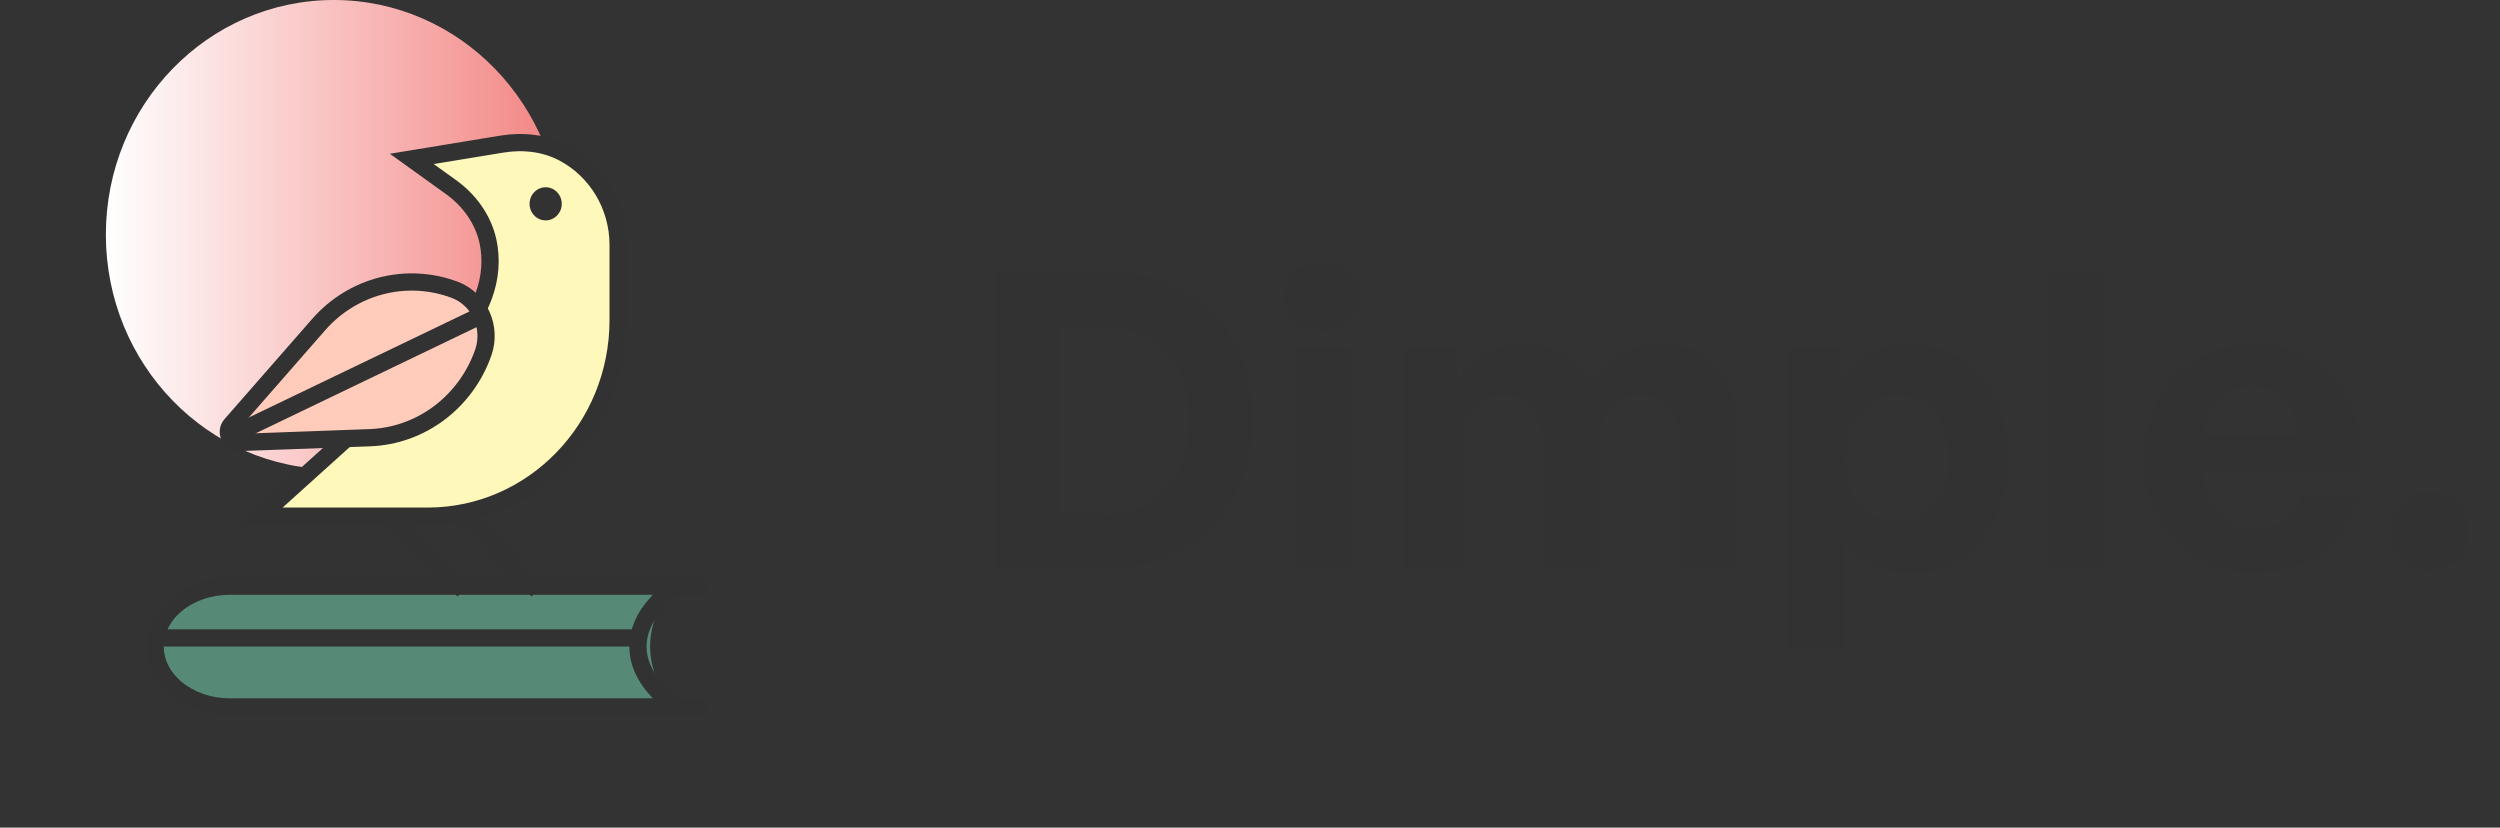 <svg width="145" height="48" viewBox="0 0 145 48" fill="none" xmlns="http://www.w3.org/2000/svg">
<rect x="0" y="0" width="145" height="48" fill="#333333" stroke="none"/>
<path d="M38.421 40.028L39 41H13.375C10.957 41 9 39.432 9 37.499C9 36.535 9.489 35.66 10.281 35.024C11.072 34.391 12.166 34 13.375 34H39L38.421 34.972C37.467 36.572 37.467 38.428 38.421 40.028Z" fill="#568A76"/>
<path d="M19.358 27.218C26.659 27.218 32.577 21.125 32.577 13.609C32.577 6.093 26.659 0 19.358 0C12.058 0 6.14 6.093 6.14 13.609C6.14 21.125 12.058 27.218 19.358 27.218Z" fill="url(#paint0_linear_59_54)"/>
<path d="M41 41H13.324C10.934 41 9 39.431 9 37.5C9 35.566 10.938 34 13.324 34H41" stroke="#323232" stroke-miterlimit="10"/>
<path d="M9 37H37" stroke="#323232" stroke-miterlimit="10"/>
<path d="M39 34L38.105 34.972C36.632 36.572 36.632 38.431 38.105 40.028L39 41" stroke="#323232" stroke-miterlimit="10"/>
<path d="M15.091 29.938H24.802C30.904 29.938 35.852 24.845 35.852 18.561V14.217C35.852 11.893 34.57 9.878 32.698 8.879C31.601 8.292 30.329 8.157 29.111 8.358L23.884 9.216L26.157 10.85C27.212 11.605 28.024 12.713 28.304 14.005C28.747 16.08 27.951 18.317 26.078 20.033L15.091 29.938Z" fill="#FFF8BB" stroke="#323232" stroke-miterlimit="10"/>
<path d="M31.648 12.783C32.164 12.783 32.582 12.353 32.582 11.822C32.582 11.291 32.164 10.861 31.648 10.861C31.133 10.861 30.715 11.291 30.715 11.822C30.715 12.353 31.133 12.783 31.648 12.783Z" fill="#323232"/>
<path d="M22.703 29.938L26.891 34.25" stroke="#323232" stroke-miterlimit="10"/>
<path d="M26.991 29.938L31.179 34.25" stroke="#323232" stroke-miterlimit="10"/>
<path d="M26.369 16.807C27.808 17.345 28.547 18.985 28.025 20.462C27.012 23.329 24.412 25.279 21.447 25.387L13.862 25.665C13.335 25.686 13.045 25.04 13.398 24.638L18.477 18.833C20.461 16.563 23.584 15.765 26.369 16.807Z" fill="#FFCBBB" stroke="#323232" stroke-miterlimit="10"/>
<path d="M27.935 18.279L13.303 25.311" stroke="#323232" stroke-miterlimit="10"/>
<path d="M63.896 33H57.776V15.768H63.896C69.368 15.768 72.68 19.272 72.68 24.288C72.68 29.304 69.248 33 63.896 33ZM61.424 18.912V29.856H63.704C67.136 29.856 68.936 27.864 68.936 24.288C68.936 20.856 67.136 18.912 63.704 18.912H61.424ZM78.909 17.208C78.909 18.336 77.998 19.176 76.677 19.176C75.382 19.176 74.469 18.336 74.469 17.208C74.469 16.032 75.382 15.192 76.677 15.192C77.998 15.192 78.909 16.032 78.909 17.208ZM78.382 33H75.046V20.184H78.382V33ZM84.806 33H81.47V20.184H84.542V22.008C85.478 20.712 86.678 19.944 88.382 19.944C90.134 19.944 91.478 20.76 92.126 22.224C93.134 20.808 94.43 19.944 96.35 19.944C98.942 19.944 100.694 21.648 100.694 24.72V33H97.382V25.776C97.382 23.976 96.614 22.896 95.15 22.896C93.83 22.896 92.75 23.928 92.75 25.848V33H89.438V25.776C89.438 23.976 88.67 22.896 87.206 22.896C85.862 22.896 84.806 23.928 84.806 25.848V33ZM116.46 26.592C116.46 30.384 114.228 33.24 110.772 33.24C109.26 33.24 107.964 32.592 107.004 31.344V37.632H103.668V20.184H106.74V22.056C107.724 20.688 109.14 19.944 110.772 19.944C114.228 19.944 116.46 22.824 116.46 26.592ZM113.028 26.592C113.028 24.192 111.66 22.896 110.028 22.896C108.396 22.896 107.028 24.168 107.028 26.592C107.028 29.016 108.396 30.264 110.028 30.264C111.66 30.264 113.028 29.04 113.028 26.592ZM122.078 33H118.718V15.768H122.078V33ZM130.758 33.216C126.918 33.216 124.35 30.552 124.35 26.544C124.35 22.728 127.014 19.944 130.71 19.944C134.766 19.944 137.454 23.232 136.854 27.408H127.758C127.974 29.496 128.982 30.648 130.686 30.648C132.15 30.648 133.134 29.928 133.518 28.656H136.83C136.11 31.56 133.878 33.216 130.758 33.216ZM130.638 22.392C129.078 22.392 128.094 23.4 127.806 25.296H133.326C133.23 23.52 132.222 22.392 130.638 22.392ZM143.12 30.864C143.12 32.184 142.208 33.12 140.888 33.12C139.568 33.12 138.632 32.184 138.632 30.864C138.632 29.52 139.568 28.584 140.888 28.584C142.208 28.584 143.12 29.52 143.12 30.864Z" fill="#323232"/>
<defs>
<linearGradient id="paint0_linear_59_54" x1="6.14" y1="13.609" x2="32.577" y2="13.609" gradientUnits="userSpaceOnUse">
<stop stop-color="white"/>
<stop offset="1" stop-color="#F28482"/>
</linearGradient>
</defs>
</svg>
